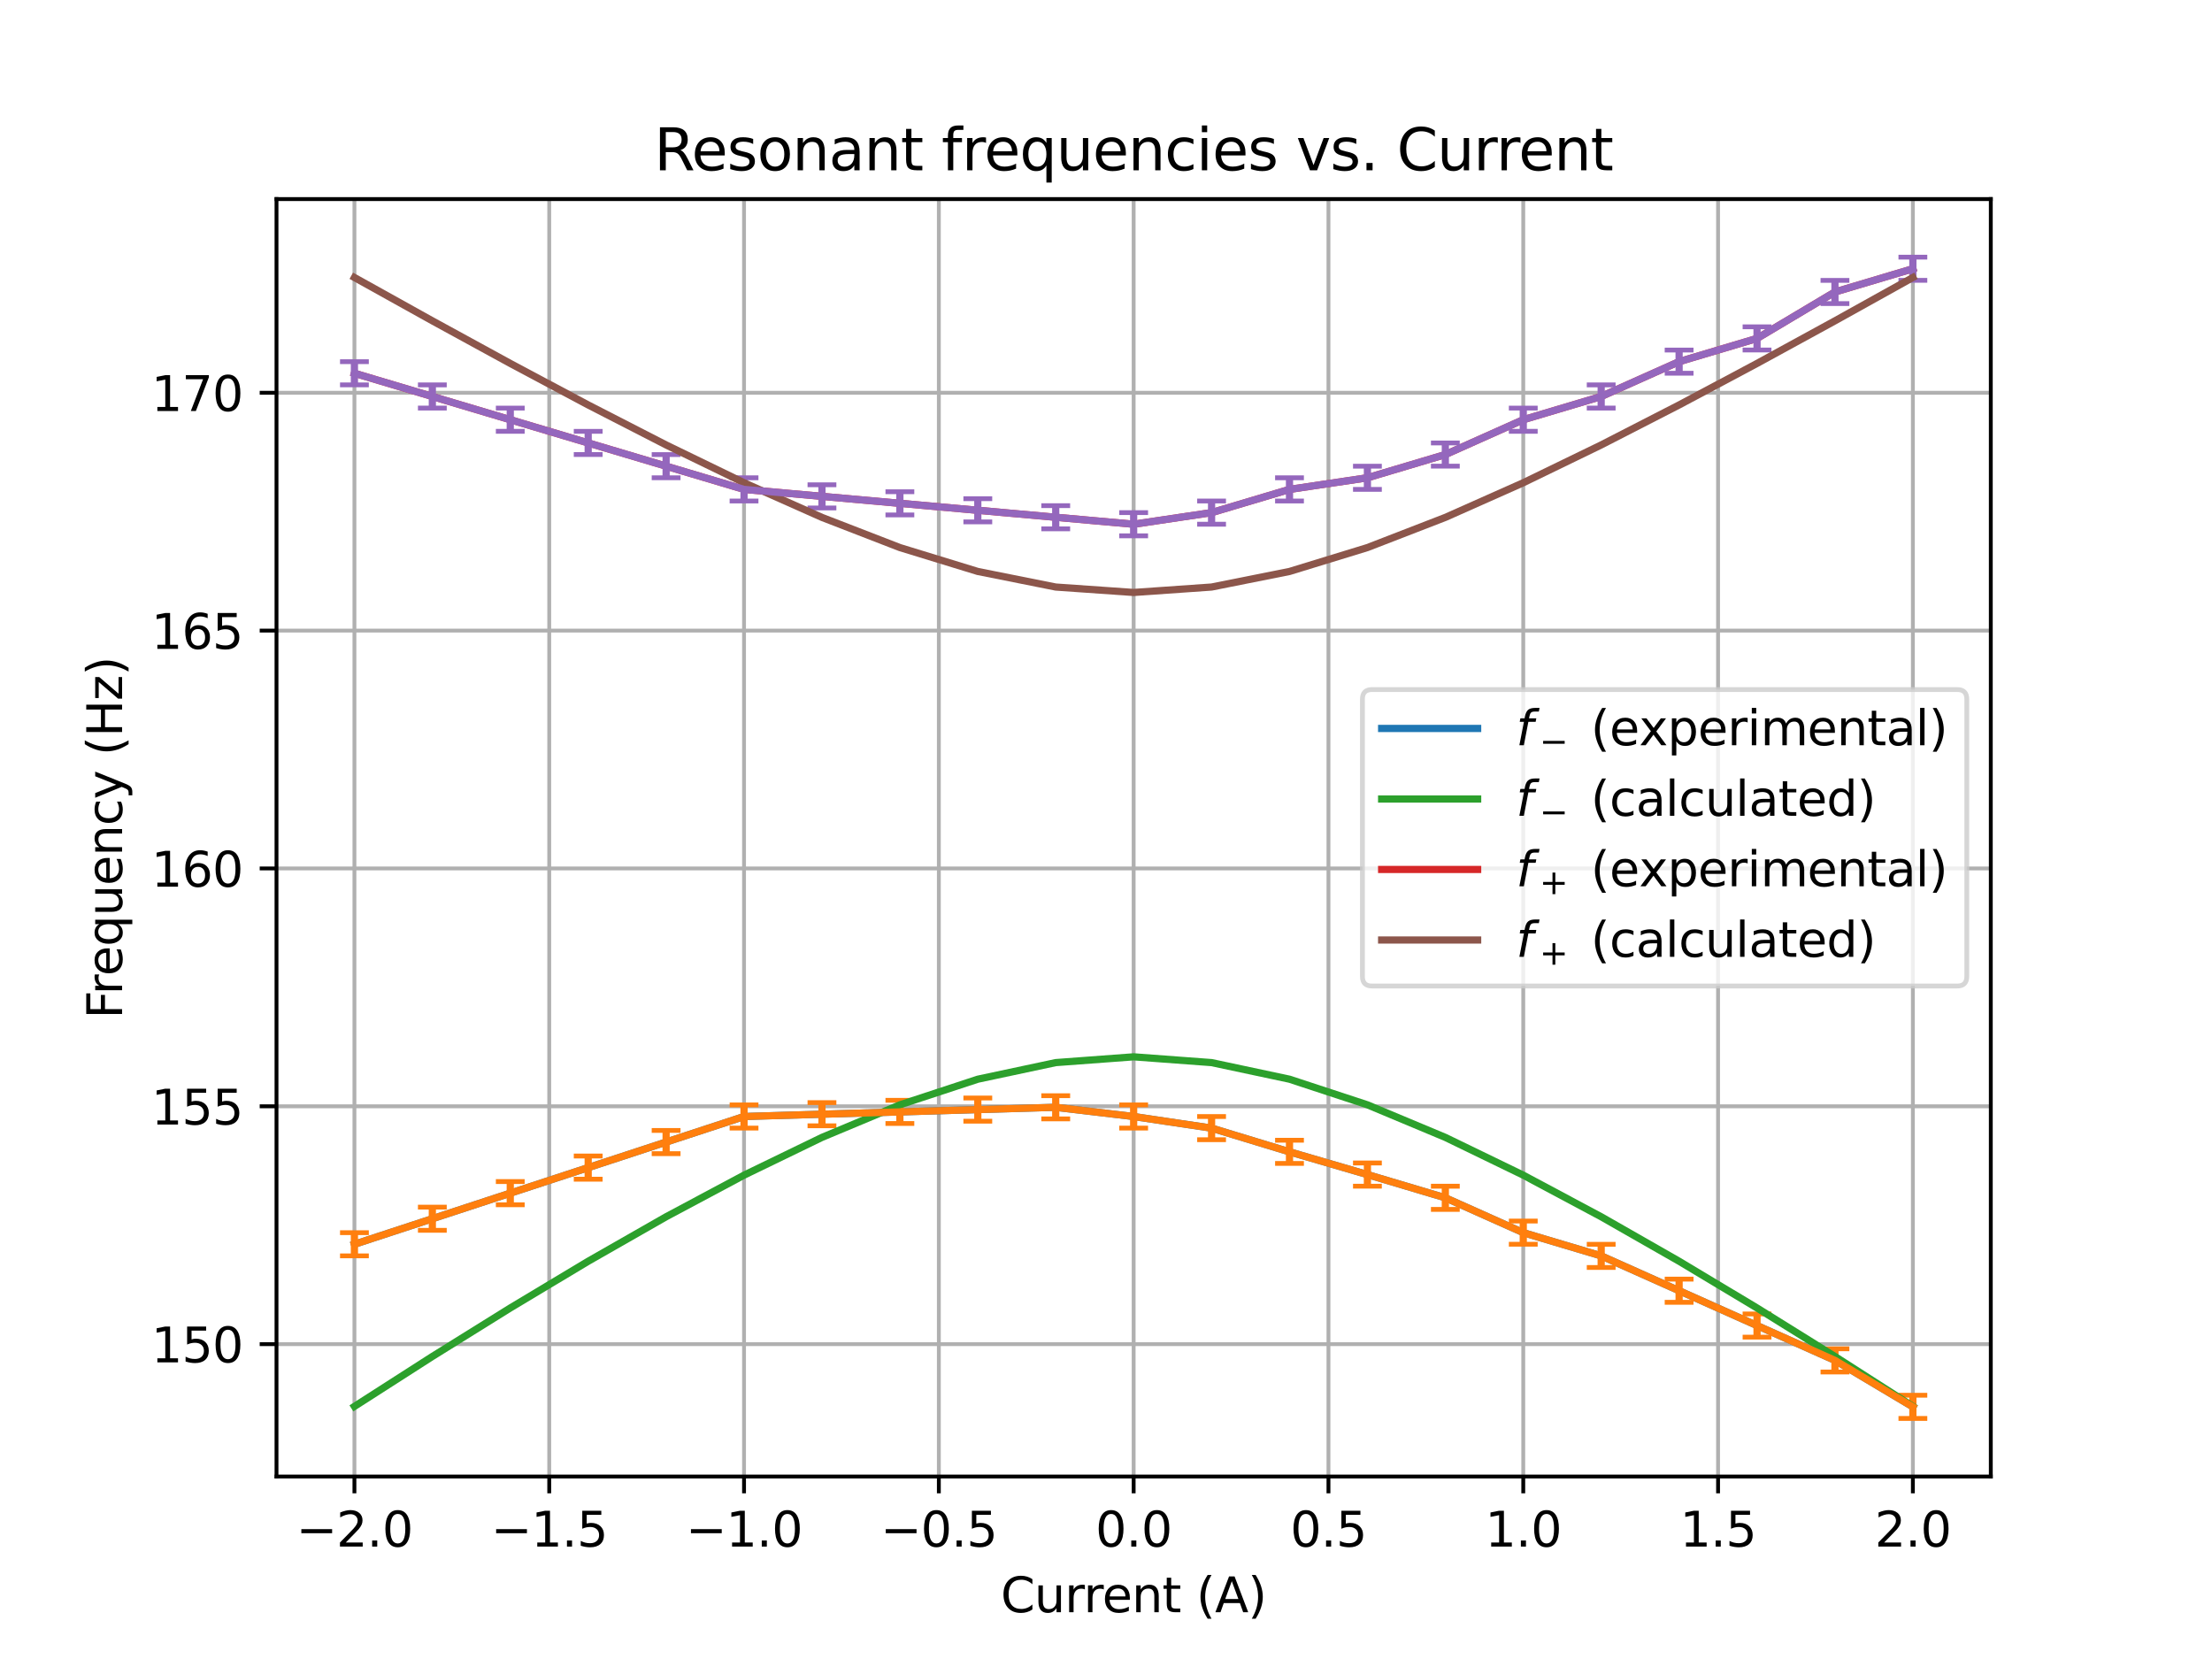 <?xml version="1.0" encoding="utf-8" standalone="no"?>
<!DOCTYPE svg PUBLIC "-//W3C//DTD SVG 1.1//EN"
  "http://www.w3.org/Graphics/SVG/1.1/DTD/svg11.dtd">
<svg xmlns:xlink="http://www.w3.org/1999/xlink" width="460.8pt" height="345.6pt" viewBox="0 0 460.8 345.6" xmlns="http://www.w3.org/2000/svg" version="1.1">
 <defs>
  <style type="text/css">*{stroke-linejoin: round; stroke-linecap: butt}</style>
 </defs>
 <g id="figure_1">
  <g id="patch_1">
   <path d="M 0 345.6 
L 460.8 345.6 
L 460.8 0 
L 0 0 
z
" style="fill: #ffffff"/>
  </g>
  <g id="axes_1">
   <g id="patch_2">
    <path d="M 57.6 307.584 
L 414.72 307.584 
L 414.72 41.472 
L 57.6 41.472 
z
" style="fill: #ffffff"/>
   </g>
   <g id="matplotlib.axis_1">
    <g id="xtick_1">
     <g id="line2d_1">
      <path d="M 73.833 307.584 
L 73.833 41.472 
" clip-path="url(#p9707a1bfc1)" style="fill: none; stroke: #b0b0b0; stroke-width: 0.8; stroke-linecap: square"/>
     </g>
     <g id="line2d_2">
      <defs>
       <path id="m79d3805f60" d="M 0 0 
L 0 3.5 
" style="stroke: #000000; stroke-width: 0.8"/>
      </defs>
      <g>
       <use xlink:href="#m79d3805f60" x="73.833" y="307.584" style="stroke: #000000; stroke-width: 0.8"/>
      </g>
     </g>
     <g id="text_1">
      <!-- −2.0 -->
      <g transform="translate(61.691 322.182) scale(0.1 -0.1)">
       <defs>
        <path id="DejaVuSans-2212" d="M 678 2272 
L 4684 2272 
L 4684 1741 
L 678 1741 
L 678 2272 
z
" transform="scale(0.016)"/>
        <path id="DejaVuSans-32" d="M 1228 531 
L 3431 531 
L 3431 0 
L 469 0 
L 469 531 
Q 828 903 1448 1529 
Q 2069 2156 2228 2338 
Q 2531 2678 2651 2914 
Q 2772 3150 2772 3378 
Q 2772 3750 2511 3984 
Q 2250 4219 1831 4219 
Q 1534 4219 1204 4116 
Q 875 4013 500 3803 
L 500 4441 
Q 881 4594 1212 4672 
Q 1544 4750 1819 4750 
Q 2544 4750 2975 4387 
Q 3406 4025 3406 3419 
Q 3406 3131 3298 2873 
Q 3191 2616 2906 2266 
Q 2828 2175 2409 1742 
Q 1991 1309 1228 531 
z
" transform="scale(0.016)"/>
        <path id="DejaVuSans-2e" d="M 684 794 
L 1344 794 
L 1344 0 
L 684 0 
L 684 794 
z
" transform="scale(0.016)"/>
        <path id="DejaVuSans-30" d="M 2034 4250 
Q 1547 4250 1301 3770 
Q 1056 3291 1056 2328 
Q 1056 1369 1301 889 
Q 1547 409 2034 409 
Q 2525 409 2770 889 
Q 3016 1369 3016 2328 
Q 3016 3291 2770 3770 
Q 2525 4250 2034 4250 
z
M 2034 4750 
Q 2819 4750 3233 4129 
Q 3647 3509 3647 2328 
Q 3647 1150 3233 529 
Q 2819 -91 2034 -91 
Q 1250 -91 836 529 
Q 422 1150 422 2328 
Q 422 3509 836 4129 
Q 1250 4750 2034 4750 
z
" transform="scale(0.016)"/>
       </defs>
       <use xlink:href="#DejaVuSans-2212"/>
       <use xlink:href="#DejaVuSans-32" transform="translate(83.789 0)"/>
       <use xlink:href="#DejaVuSans-2e" transform="translate(147.412 0)"/>
       <use xlink:href="#DejaVuSans-30" transform="translate(179.199 0)"/>
      </g>
     </g>
    </g>
    <g id="xtick_2">
     <g id="line2d_3">
      <path d="M 114.415 307.584 
L 114.415 41.472 
" clip-path="url(#p9707a1bfc1)" style="fill: none; stroke: #b0b0b0; stroke-width: 0.8; stroke-linecap: square"/>
     </g>
     <g id="line2d_4">
      <g>
       <use xlink:href="#m79d3805f60" x="114.415" y="307.584" style="stroke: #000000; stroke-width: 0.8"/>
      </g>
     </g>
     <g id="text_2">
      <!-- −1.5 -->
      <g transform="translate(102.273 322.182) scale(0.1 -0.1)">
       <defs>
        <path id="DejaVuSans-31" d="M 794 531 
L 1825 531 
L 1825 4091 
L 703 3866 
L 703 4441 
L 1819 4666 
L 2450 4666 
L 2450 531 
L 3481 531 
L 3481 0 
L 794 0 
L 794 531 
z
" transform="scale(0.016)"/>
        <path id="DejaVuSans-35" d="M 691 4666 
L 3169 4666 
L 3169 4134 
L 1269 4134 
L 1269 2991 
Q 1406 3038 1543 3061 
Q 1681 3084 1819 3084 
Q 2600 3084 3056 2656 
Q 3513 2228 3513 1497 
Q 3513 744 3044 326 
Q 2575 -91 1722 -91 
Q 1428 -91 1123 -41 
Q 819 9 494 109 
L 494 744 
Q 775 591 1075 516 
Q 1375 441 1709 441 
Q 2250 441 2565 725 
Q 2881 1009 2881 1497 
Q 2881 1984 2565 2268 
Q 2250 2553 1709 2553 
Q 1456 2553 1204 2497 
Q 953 2441 691 2322 
L 691 4666 
z
" transform="scale(0.016)"/>
       </defs>
       <use xlink:href="#DejaVuSans-2212"/>
       <use xlink:href="#DejaVuSans-31" transform="translate(83.789 0)"/>
       <use xlink:href="#DejaVuSans-2e" transform="translate(147.412 0)"/>
       <use xlink:href="#DejaVuSans-35" transform="translate(179.199 0)"/>
      </g>
     </g>
    </g>
    <g id="xtick_3">
     <g id="line2d_5">
      <path d="M 154.996 307.584 
L 154.996 41.472 
" clip-path="url(#p9707a1bfc1)" style="fill: none; stroke: #b0b0b0; stroke-width: 0.8; stroke-linecap: square"/>
     </g>
     <g id="line2d_6">
      <g>
       <use xlink:href="#m79d3805f60" x="154.996" y="307.584" style="stroke: #000000; stroke-width: 0.8"/>
      </g>
     </g>
     <g id="text_3">
      <!-- −1.0 -->
      <g transform="translate(142.855 322.182) scale(0.1 -0.1)">
       <use xlink:href="#DejaVuSans-2212"/>
       <use xlink:href="#DejaVuSans-31" transform="translate(83.789 0)"/>
       <use xlink:href="#DejaVuSans-2e" transform="translate(147.412 0)"/>
       <use xlink:href="#DejaVuSans-30" transform="translate(179.199 0)"/>
      </g>
     </g>
    </g>
    <g id="xtick_4">
     <g id="line2d_7">
      <path d="M 195.578 307.584 
L 195.578 41.472 
" clip-path="url(#p9707a1bfc1)" style="fill: none; stroke: #b0b0b0; stroke-width: 0.8; stroke-linecap: square"/>
     </g>
     <g id="line2d_8">
      <g>
       <use xlink:href="#m79d3805f60" x="195.578" y="307.584" style="stroke: #000000; stroke-width: 0.8"/>
      </g>
     </g>
     <g id="text_4">
      <!-- −0.5 -->
      <g transform="translate(183.437 322.182) scale(0.1 -0.1)">
       <use xlink:href="#DejaVuSans-2212"/>
       <use xlink:href="#DejaVuSans-30" transform="translate(83.789 0)"/>
       <use xlink:href="#DejaVuSans-2e" transform="translate(147.412 0)"/>
       <use xlink:href="#DejaVuSans-35" transform="translate(179.199 0)"/>
      </g>
     </g>
    </g>
    <g id="xtick_5">
     <g id="line2d_9">
      <path d="M 236.16 307.584 
L 236.16 41.472 
" clip-path="url(#p9707a1bfc1)" style="fill: none; stroke: #b0b0b0; stroke-width: 0.8; stroke-linecap: square"/>
     </g>
     <g id="line2d_10">
      <g>
       <use xlink:href="#m79d3805f60" x="236.16" y="307.584" style="stroke: #000000; stroke-width: 0.8"/>
      </g>
     </g>
     <g id="text_5">
      <!-- 0.0 -->
      <g transform="translate(228.208 322.182) scale(0.1 -0.1)">
       <use xlink:href="#DejaVuSans-30"/>
       <use xlink:href="#DejaVuSans-2e" transform="translate(63.623 0)"/>
       <use xlink:href="#DejaVuSans-30" transform="translate(95.41 0)"/>
      </g>
     </g>
    </g>
    <g id="xtick_6">
     <g id="line2d_11">
      <path d="M 276.742 307.584 
L 276.742 41.472 
" clip-path="url(#p9707a1bfc1)" style="fill: none; stroke: #b0b0b0; stroke-width: 0.8; stroke-linecap: square"/>
     </g>
     <g id="line2d_12">
      <g>
       <use xlink:href="#m79d3805f60" x="276.742" y="307.584" style="stroke: #000000; stroke-width: 0.8"/>
      </g>
     </g>
     <g id="text_6">
      <!-- 0.5 -->
      <g transform="translate(268.79 322.182) scale(0.1 -0.1)">
       <use xlink:href="#DejaVuSans-30"/>
       <use xlink:href="#DejaVuSans-2e" transform="translate(63.623 0)"/>
       <use xlink:href="#DejaVuSans-35" transform="translate(95.41 0)"/>
      </g>
     </g>
    </g>
    <g id="xtick_7">
     <g id="line2d_13">
      <path d="M 317.324 307.584 
L 317.324 41.472 
" clip-path="url(#p9707a1bfc1)" style="fill: none; stroke: #b0b0b0; stroke-width: 0.8; stroke-linecap: square"/>
     </g>
     <g id="line2d_14">
      <g>
       <use xlink:href="#m79d3805f60" x="317.324" y="307.584" style="stroke: #000000; stroke-width: 0.8"/>
      </g>
     </g>
     <g id="text_7">
      <!-- 1.0 -->
      <g transform="translate(309.372 322.182) scale(0.1 -0.1)">
       <use xlink:href="#DejaVuSans-31"/>
       <use xlink:href="#DejaVuSans-2e" transform="translate(63.623 0)"/>
       <use xlink:href="#DejaVuSans-30" transform="translate(95.41 0)"/>
      </g>
     </g>
    </g>
    <g id="xtick_8">
     <g id="line2d_15">
      <path d="M 357.905 307.584 
L 357.905 41.472 
" clip-path="url(#p9707a1bfc1)" style="fill: none; stroke: #b0b0b0; stroke-width: 0.8; stroke-linecap: square"/>
     </g>
     <g id="line2d_16">
      <g>
       <use xlink:href="#m79d3805f60" x="357.905" y="307.584" style="stroke: #000000; stroke-width: 0.8"/>
      </g>
     </g>
     <g id="text_8">
      <!-- 1.5 -->
      <g transform="translate(349.954 322.182) scale(0.1 -0.1)">
       <use xlink:href="#DejaVuSans-31"/>
       <use xlink:href="#DejaVuSans-2e" transform="translate(63.623 0)"/>
       <use xlink:href="#DejaVuSans-35" transform="translate(95.41 0)"/>
      </g>
     </g>
    </g>
    <g id="xtick_9">
     <g id="line2d_17">
      <path d="M 398.487 307.584 
L 398.487 41.472 
" clip-path="url(#p9707a1bfc1)" style="fill: none; stroke: #b0b0b0; stroke-width: 0.8; stroke-linecap: square"/>
     </g>
     <g id="line2d_18">
      <g>
       <use xlink:href="#m79d3805f60" x="398.487" y="307.584" style="stroke: #000000; stroke-width: 0.8"/>
      </g>
     </g>
     <g id="text_9">
      <!-- 2.0 -->
      <g transform="translate(390.536 322.182) scale(0.1 -0.1)">
       <use xlink:href="#DejaVuSans-32"/>
       <use xlink:href="#DejaVuSans-2e" transform="translate(63.623 0)"/>
       <use xlink:href="#DejaVuSans-30" transform="translate(95.41 0)"/>
      </g>
     </g>
    </g>
    <g id="text_10">
     <!-- Current (A) -->
     <g transform="translate(208.472 335.861) scale(0.1 -0.1)">
      <defs>
       <path id="DejaVuSans-43" d="M 4122 4306 
L 4122 3641 
Q 3803 3938 3442 4084 
Q 3081 4231 2675 4231 
Q 1875 4231 1450 3742 
Q 1025 3253 1025 2328 
Q 1025 1406 1450 917 
Q 1875 428 2675 428 
Q 3081 428 3442 575 
Q 3803 722 4122 1019 
L 4122 359 
Q 3791 134 3420 21 
Q 3050 -91 2638 -91 
Q 1578 -91 968 557 
Q 359 1206 359 2328 
Q 359 3453 968 4101 
Q 1578 4750 2638 4750 
Q 3056 4750 3426 4639 
Q 3797 4528 4122 4306 
z
" transform="scale(0.016)"/>
       <path id="DejaVuSans-75" d="M 544 1381 
L 544 3500 
L 1119 3500 
L 1119 1403 
Q 1119 906 1312 657 
Q 1506 409 1894 409 
Q 2359 409 2629 706 
Q 2900 1003 2900 1516 
L 2900 3500 
L 3475 3500 
L 3475 0 
L 2900 0 
L 2900 538 
Q 2691 219 2414 64 
Q 2138 -91 1772 -91 
Q 1169 -91 856 284 
Q 544 659 544 1381 
z
M 1991 3584 
L 1991 3584 
z
" transform="scale(0.016)"/>
       <path id="DejaVuSans-72" d="M 2631 2963 
Q 2534 3019 2420 3045 
Q 2306 3072 2169 3072 
Q 1681 3072 1420 2755 
Q 1159 2438 1159 1844 
L 1159 0 
L 581 0 
L 581 3500 
L 1159 3500 
L 1159 2956 
Q 1341 3275 1631 3429 
Q 1922 3584 2338 3584 
Q 2397 3584 2469 3576 
Q 2541 3569 2628 3553 
L 2631 2963 
z
" transform="scale(0.016)"/>
       <path id="DejaVuSans-65" d="M 3597 1894 
L 3597 1613 
L 953 1613 
Q 991 1019 1311 708 
Q 1631 397 2203 397 
Q 2534 397 2845 478 
Q 3156 559 3463 722 
L 3463 178 
Q 3153 47 2828 -22 
Q 2503 -91 2169 -91 
Q 1331 -91 842 396 
Q 353 884 353 1716 
Q 353 2575 817 3079 
Q 1281 3584 2069 3584 
Q 2775 3584 3186 3129 
Q 3597 2675 3597 1894 
z
M 3022 2063 
Q 3016 2534 2758 2815 
Q 2500 3097 2075 3097 
Q 1594 3097 1305 2825 
Q 1016 2553 972 2059 
L 3022 2063 
z
" transform="scale(0.016)"/>
       <path id="DejaVuSans-6e" d="M 3513 2113 
L 3513 0 
L 2938 0 
L 2938 2094 
Q 2938 2591 2744 2837 
Q 2550 3084 2163 3084 
Q 1697 3084 1428 2787 
Q 1159 2491 1159 1978 
L 1159 0 
L 581 0 
L 581 3500 
L 1159 3500 
L 1159 2956 
Q 1366 3272 1645 3428 
Q 1925 3584 2291 3584 
Q 2894 3584 3203 3211 
Q 3513 2838 3513 2113 
z
" transform="scale(0.016)"/>
       <path id="DejaVuSans-74" d="M 1172 4494 
L 1172 3500 
L 2356 3500 
L 2356 3053 
L 1172 3053 
L 1172 1153 
Q 1172 725 1289 603 
Q 1406 481 1766 481 
L 2356 481 
L 2356 0 
L 1766 0 
Q 1100 0 847 248 
Q 594 497 594 1153 
L 594 3053 
L 172 3053 
L 172 3500 
L 594 3500 
L 594 4494 
L 1172 4494 
z
" transform="scale(0.016)"/>
       <path id="DejaVuSans-20" transform="scale(0.016)"/>
       <path id="DejaVuSans-28" d="M 1984 4856 
Q 1566 4138 1362 3434 
Q 1159 2731 1159 2009 
Q 1159 1288 1364 580 
Q 1569 -128 1984 -844 
L 1484 -844 
Q 1016 -109 783 600 
Q 550 1309 550 2009 
Q 550 2706 781 3412 
Q 1013 4119 1484 4856 
L 1984 4856 
z
" transform="scale(0.016)"/>
       <path id="DejaVuSans-41" d="M 2188 4044 
L 1331 1722 
L 3047 1722 
L 2188 4044 
z
M 1831 4666 
L 2547 4666 
L 4325 0 
L 3669 0 
L 3244 1197 
L 1141 1197 
L 716 0 
L 50 0 
L 1831 4666 
z
" transform="scale(0.016)"/>
       <path id="DejaVuSans-29" d="M 513 4856 
L 1013 4856 
Q 1481 4119 1714 3412 
Q 1947 2706 1947 2009 
Q 1947 1309 1714 600 
Q 1481 -109 1013 -844 
L 513 -844 
Q 928 -128 1133 580 
Q 1338 1288 1338 2009 
Q 1338 2731 1133 3434 
Q 928 4138 513 4856 
z
" transform="scale(0.016)"/>
      </defs>
      <use xlink:href="#DejaVuSans-43"/>
      <use xlink:href="#DejaVuSans-75" transform="translate(69.824 0)"/>
      <use xlink:href="#DejaVuSans-72" transform="translate(133.203 0)"/>
      <use xlink:href="#DejaVuSans-72" transform="translate(172.566 0)"/>
      <use xlink:href="#DejaVuSans-65" transform="translate(211.43 0)"/>
      <use xlink:href="#DejaVuSans-6e" transform="translate(272.953 0)"/>
      <use xlink:href="#DejaVuSans-74" transform="translate(336.332 0)"/>
      <use xlink:href="#DejaVuSans-20" transform="translate(375.541 0)"/>
      <use xlink:href="#DejaVuSans-28" transform="translate(407.328 0)"/>
      <use xlink:href="#DejaVuSans-41" transform="translate(446.342 0)"/>
      <use xlink:href="#DejaVuSans-29" transform="translate(514.75 0)"/>
     </g>
    </g>
   </g>
   <g id="matplotlib.axis_2">
    <g id="ytick_1">
     <g id="line2d_19">
      <path d="M 57.6 280.008 
L 414.72 280.008 
" clip-path="url(#p9707a1bfc1)" style="fill: none; stroke: #b0b0b0; stroke-width: 0.8; stroke-linecap: square"/>
     </g>
     <g id="line2d_20">
      <defs>
       <path id="me1dbd8a762" d="M 0 0 
L -3.5 0 
" style="stroke: #000000; stroke-width: 0.8"/>
      </defs>
      <g>
       <use xlink:href="#me1dbd8a762" x="57.6" y="280.008" style="stroke: #000000; stroke-width: 0.8"/>
      </g>
     </g>
     <g id="text_11">
      <!-- 150 -->
      <g transform="translate(31.512 283.807) scale(0.1 -0.1)">
       <use xlink:href="#DejaVuSans-31"/>
       <use xlink:href="#DejaVuSans-35" transform="translate(63.623 0)"/>
       <use xlink:href="#DejaVuSans-30" transform="translate(127.246 0)"/>
      </g>
     </g>
    </g>
    <g id="ytick_2">
     <g id="line2d_21">
      <path d="M 57.6 230.461 
L 414.72 230.461 
" clip-path="url(#p9707a1bfc1)" style="fill: none; stroke: #b0b0b0; stroke-width: 0.8; stroke-linecap: square"/>
     </g>
     <g id="line2d_22">
      <g>
       <use xlink:href="#me1dbd8a762" x="57.6" y="230.461" style="stroke: #000000; stroke-width: 0.8"/>
      </g>
     </g>
     <g id="text_12">
      <!-- 155 -->
      <g transform="translate(31.512 234.261) scale(0.1 -0.1)">
       <use xlink:href="#DejaVuSans-31"/>
       <use xlink:href="#DejaVuSans-35" transform="translate(63.623 0)"/>
       <use xlink:href="#DejaVuSans-35" transform="translate(127.246 0)"/>
      </g>
     </g>
    </g>
    <g id="ytick_3">
     <g id="line2d_23">
      <path d="M 57.6 180.915 
L 414.72 180.915 
" clip-path="url(#p9707a1bfc1)" style="fill: none; stroke: #b0b0b0; stroke-width: 0.8; stroke-linecap: square"/>
     </g>
     <g id="line2d_24">
      <g>
       <use xlink:href="#me1dbd8a762" x="57.6" y="180.915" style="stroke: #000000; stroke-width: 0.8"/>
      </g>
     </g>
     <g id="text_13">
      <!-- 160 -->
      <g transform="translate(31.512 184.714) scale(0.1 -0.1)">
       <defs>
        <path id="DejaVuSans-36" d="M 2113 2584 
Q 1688 2584 1439 2293 
Q 1191 2003 1191 1497 
Q 1191 994 1439 701 
Q 1688 409 2113 409 
Q 2538 409 2786 701 
Q 3034 994 3034 1497 
Q 3034 2003 2786 2293 
Q 2538 2584 2113 2584 
z
M 3366 4563 
L 3366 3988 
Q 3128 4100 2886 4159 
Q 2644 4219 2406 4219 
Q 1781 4219 1451 3797 
Q 1122 3375 1075 2522 
Q 1259 2794 1537 2939 
Q 1816 3084 2150 3084 
Q 2853 3084 3261 2657 
Q 3669 2231 3669 1497 
Q 3669 778 3244 343 
Q 2819 -91 2113 -91 
Q 1303 -91 875 529 
Q 447 1150 447 2328 
Q 447 3434 972 4092 
Q 1497 4750 2381 4750 
Q 2619 4750 2861 4703 
Q 3103 4656 3366 4563 
z
" transform="scale(0.016)"/>
       </defs>
       <use xlink:href="#DejaVuSans-31"/>
       <use xlink:href="#DejaVuSans-36" transform="translate(63.623 0)"/>
       <use xlink:href="#DejaVuSans-30" transform="translate(127.246 0)"/>
      </g>
     </g>
    </g>
    <g id="ytick_4">
     <g id="line2d_25">
      <path d="M 57.6 131.368 
L 414.72 131.368 
" clip-path="url(#p9707a1bfc1)" style="fill: none; stroke: #b0b0b0; stroke-width: 0.8; stroke-linecap: square"/>
     </g>
     <g id="line2d_26">
      <g>
       <use xlink:href="#me1dbd8a762" x="57.6" y="131.368" style="stroke: #000000; stroke-width: 0.8"/>
      </g>
     </g>
     <g id="text_14">
      <!-- 165 -->
      <g transform="translate(31.512 135.167) scale(0.1 -0.1)">
       <use xlink:href="#DejaVuSans-31"/>
       <use xlink:href="#DejaVuSans-36" transform="translate(63.623 0)"/>
       <use xlink:href="#DejaVuSans-35" transform="translate(127.246 0)"/>
      </g>
     </g>
    </g>
    <g id="ytick_5">
     <g id="line2d_27">
      <path d="M 57.6 81.821 
L 414.72 81.821 
" clip-path="url(#p9707a1bfc1)" style="fill: none; stroke: #b0b0b0; stroke-width: 0.8; stroke-linecap: square"/>
     </g>
     <g id="line2d_28">
      <g>
       <use xlink:href="#me1dbd8a762" x="57.6" y="81.821" style="stroke: #000000; stroke-width: 0.8"/>
      </g>
     </g>
     <g id="text_15">
      <!-- 170 -->
      <g transform="translate(31.512 85.62) scale(0.1 -0.1)">
       <defs>
        <path id="DejaVuSans-37" d="M 525 4666 
L 3525 4666 
L 3525 4397 
L 1831 0 
L 1172 0 
L 2766 4134 
L 525 4134 
L 525 4666 
z
" transform="scale(0.016)"/>
       </defs>
       <use xlink:href="#DejaVuSans-31"/>
       <use xlink:href="#DejaVuSans-37" transform="translate(63.623 0)"/>
       <use xlink:href="#DejaVuSans-30" transform="translate(127.246 0)"/>
      </g>
     </g>
    </g>
    <g id="text_16">
     <!-- Frequency (Hz) -->
     <g transform="translate(25.433 212.233) rotate(-90) scale(0.1 -0.1)">
      <defs>
       <path id="DejaVuSans-46" d="M 628 4666 
L 3309 4666 
L 3309 4134 
L 1259 4134 
L 1259 2759 
L 3109 2759 
L 3109 2228 
L 1259 2228 
L 1259 0 
L 628 0 
L 628 4666 
z
" transform="scale(0.016)"/>
       <path id="DejaVuSans-71" d="M 947 1747 
Q 947 1113 1208 752 
Q 1469 391 1925 391 
Q 2381 391 2643 752 
Q 2906 1113 2906 1747 
Q 2906 2381 2643 2742 
Q 2381 3103 1925 3103 
Q 1469 3103 1208 2742 
Q 947 2381 947 1747 
z
M 2906 525 
Q 2725 213 2448 61 
Q 2172 -91 1784 -91 
Q 1150 -91 751 415 
Q 353 922 353 1747 
Q 353 2572 751 3078 
Q 1150 3584 1784 3584 
Q 2172 3584 2448 3432 
Q 2725 3281 2906 2969 
L 2906 3500 
L 3481 3500 
L 3481 -1331 
L 2906 -1331 
L 2906 525 
z
" transform="scale(0.016)"/>
       <path id="DejaVuSans-63" d="M 3122 3366 
L 3122 2828 
Q 2878 2963 2633 3030 
Q 2388 3097 2138 3097 
Q 1578 3097 1268 2742 
Q 959 2388 959 1747 
Q 959 1106 1268 751 
Q 1578 397 2138 397 
Q 2388 397 2633 464 
Q 2878 531 3122 666 
L 3122 134 
Q 2881 22 2623 -34 
Q 2366 -91 2075 -91 
Q 1284 -91 818 406 
Q 353 903 353 1747 
Q 353 2603 823 3093 
Q 1294 3584 2113 3584 
Q 2378 3584 2631 3529 
Q 2884 3475 3122 3366 
z
" transform="scale(0.016)"/>
       <path id="DejaVuSans-79" d="M 2059 -325 
Q 1816 -950 1584 -1140 
Q 1353 -1331 966 -1331 
L 506 -1331 
L 506 -850 
L 844 -850 
Q 1081 -850 1212 -737 
Q 1344 -625 1503 -206 
L 1606 56 
L 191 3500 
L 800 3500 
L 1894 763 
L 2988 3500 
L 3597 3500 
L 2059 -325 
z
" transform="scale(0.016)"/>
       <path id="DejaVuSans-48" d="M 628 4666 
L 1259 4666 
L 1259 2753 
L 3553 2753 
L 3553 4666 
L 4184 4666 
L 4184 0 
L 3553 0 
L 3553 2222 
L 1259 2222 
L 1259 0 
L 628 0 
L 628 4666 
z
" transform="scale(0.016)"/>
       <path id="DejaVuSans-7a" d="M 353 3500 
L 3084 3500 
L 3084 2975 
L 922 459 
L 3084 459 
L 3084 0 
L 275 0 
L 275 525 
L 2438 3041 
L 353 3041 
L 353 3500 
z
" transform="scale(0.016)"/>
      </defs>
      <use xlink:href="#DejaVuSans-46"/>
      <use xlink:href="#DejaVuSans-72" transform="translate(50.27 0)"/>
      <use xlink:href="#DejaVuSans-65" transform="translate(89.133 0)"/>
      <use xlink:href="#DejaVuSans-71" transform="translate(150.656 0)"/>
      <use xlink:href="#DejaVuSans-75" transform="translate(214.133 0)"/>
      <use xlink:href="#DejaVuSans-65" transform="translate(277.512 0)"/>
      <use xlink:href="#DejaVuSans-6e" transform="translate(339.035 0)"/>
      <use xlink:href="#DejaVuSans-63" transform="translate(402.414 0)"/>
      <use xlink:href="#DejaVuSans-79" transform="translate(457.395 0)"/>
      <use xlink:href="#DejaVuSans-20" transform="translate(516.574 0)"/>
      <use xlink:href="#DejaVuSans-28" transform="translate(548.361 0)"/>
      <use xlink:href="#DejaVuSans-48" transform="translate(587.375 0)"/>
      <use xlink:href="#DejaVuSans-7a" transform="translate(662.57 0)"/>
      <use xlink:href="#DejaVuSans-29" transform="translate(715.061 0)"/>
     </g>
    </g>
   </g>
   <g id="line2d_29">
    <path d="M 73.833 259.202 
L 90.065 253.88 
L 106.298 248.558 
L 122.531 243.234 
L 138.764 237.912 
L 154.996 232.59 
L 171.229 232.11 
L 187.462 231.631 
L 203.695 231.15 
L 219.927 230.67 
L 236.16 232.59 
L 252.393 235.01 
L 268.625 239.948 
L 284.858 244.686 
L 301.091 249.525 
L 317.324 256.783 
L 333.556 261.621 
L 349.789 268.88 
L 366.022 276.138 
L 382.255 283.395 
L 398.487 293.073 
" clip-path="url(#p9707a1bfc1)" style="fill: none; stroke: #1f77b4; stroke-width: 1.5; stroke-linecap: square"/>
   </g>
   <g id="LineCollection_1">
    <path d="M 73.833 261.618 
L 73.833 256.787 
" clip-path="url(#p9707a1bfc1)" style="fill: none; stroke: #ff7f0e; stroke-width: 1.5"/>
    <path d="M 90.065 256.296 
L 90.065 251.465 
" clip-path="url(#p9707a1bfc1)" style="fill: none; stroke: #ff7f0e; stroke-width: 1.5"/>
    <path d="M 106.298 250.973 
L 106.298 246.142 
" clip-path="url(#p9707a1bfc1)" style="fill: none; stroke: #ff7f0e; stroke-width: 1.5"/>
    <path d="M 122.531 245.65 
L 122.531 240.819 
" clip-path="url(#p9707a1bfc1)" style="fill: none; stroke: #ff7f0e; stroke-width: 1.5"/>
    <path d="M 138.764 240.328 
L 138.764 235.497 
" clip-path="url(#p9707a1bfc1)" style="fill: none; stroke: #ff7f0e; stroke-width: 1.5"/>
    <path d="M 154.996 235.005 
L 154.996 230.174 
" clip-path="url(#p9707a1bfc1)" style="fill: none; stroke: #ff7f0e; stroke-width: 1.5"/>
    <path d="M 171.229 234.526 
L 171.229 229.695 
" clip-path="url(#p9707a1bfc1)" style="fill: none; stroke: #ff7f0e; stroke-width: 1.5"/>
    <path d="M 187.462 234.046 
L 187.462 229.215 
" clip-path="url(#p9707a1bfc1)" style="fill: none; stroke: #ff7f0e; stroke-width: 1.5"/>
    <path d="M 203.695 233.565 
L 203.695 228.735 
" clip-path="url(#p9707a1bfc1)" style="fill: none; stroke: #ff7f0e; stroke-width: 1.5"/>
    <path d="M 219.927 233.086 
L 219.927 228.255 
" clip-path="url(#p9707a1bfc1)" style="fill: none; stroke: #ff7f0e; stroke-width: 1.5"/>
    <path d="M 236.16 235.005 
L 236.16 230.174 
" clip-path="url(#p9707a1bfc1)" style="fill: none; stroke: #ff7f0e; stroke-width: 1.5"/>
    <path d="M 252.393 237.425 
L 252.393 232.594 
" clip-path="url(#p9707a1bfc1)" style="fill: none; stroke: #ff7f0e; stroke-width: 1.5"/>
    <path d="M 268.625 242.363 
L 268.625 237.532 
" clip-path="url(#p9707a1bfc1)" style="fill: none; stroke: #ff7f0e; stroke-width: 1.5"/>
    <path d="M 284.858 247.102 
L 284.858 242.271 
" clip-path="url(#p9707a1bfc1)" style="fill: none; stroke: #ff7f0e; stroke-width: 1.5"/>
    <path d="M 301.091 251.94 
L 301.091 247.11 
" clip-path="url(#p9707a1bfc1)" style="fill: none; stroke: #ff7f0e; stroke-width: 1.5"/>
    <path d="M 317.324 259.198 
L 317.324 254.367 
" clip-path="url(#p9707a1bfc1)" style="fill: none; stroke: #ff7f0e; stroke-width: 1.5"/>
    <path d="M 333.556 264.037 
L 333.556 259.206 
" clip-path="url(#p9707a1bfc1)" style="fill: none; stroke: #ff7f0e; stroke-width: 1.5"/>
    <path d="M 349.789 271.295 
L 349.789 266.464 
" clip-path="url(#p9707a1bfc1)" style="fill: none; stroke: #ff7f0e; stroke-width: 1.5"/>
    <path d="M 366.022 278.553 
L 366.022 273.722 
" clip-path="url(#p9707a1bfc1)" style="fill: none; stroke: #ff7f0e; stroke-width: 1.5"/>
    <path d="M 382.255 285.811 
L 382.255 280.98 
" clip-path="url(#p9707a1bfc1)" style="fill: none; stroke: #ff7f0e; stroke-width: 1.5"/>
    <path d="M 398.487 295.488 
L 398.487 290.657 
" clip-path="url(#p9707a1bfc1)" style="fill: none; stroke: #ff7f0e; stroke-width: 1.5"/>
   </g>
   <g id="line2d_30">
    <defs>
     <path id="mfe78f0c7f2" d="M 3 0 
L -3 -0 
" style="stroke: #ff7f0e"/>
    </defs>
    <g clip-path="url(#p9707a1bfc1)">
     <use xlink:href="#mfe78f0c7f2" x="73.833" y="261.618" style="fill: #ff7f0e; stroke: #ff7f0e"/>
     <use xlink:href="#mfe78f0c7f2" x="90.065" y="256.296" style="fill: #ff7f0e; stroke: #ff7f0e"/>
     <use xlink:href="#mfe78f0c7f2" x="106.298" y="250.973" style="fill: #ff7f0e; stroke: #ff7f0e"/>
     <use xlink:href="#mfe78f0c7f2" x="122.531" y="245.65" style="fill: #ff7f0e; stroke: #ff7f0e"/>
     <use xlink:href="#mfe78f0c7f2" x="138.764" y="240.328" style="fill: #ff7f0e; stroke: #ff7f0e"/>
     <use xlink:href="#mfe78f0c7f2" x="154.996" y="235.005" style="fill: #ff7f0e; stroke: #ff7f0e"/>
     <use xlink:href="#mfe78f0c7f2" x="171.229" y="234.526" style="fill: #ff7f0e; stroke: #ff7f0e"/>
     <use xlink:href="#mfe78f0c7f2" x="187.462" y="234.046" style="fill: #ff7f0e; stroke: #ff7f0e"/>
     <use xlink:href="#mfe78f0c7f2" x="203.695" y="233.565" style="fill: #ff7f0e; stroke: #ff7f0e"/>
     <use xlink:href="#mfe78f0c7f2" x="219.927" y="233.086" style="fill: #ff7f0e; stroke: #ff7f0e"/>
     <use xlink:href="#mfe78f0c7f2" x="236.16" y="235.005" style="fill: #ff7f0e; stroke: #ff7f0e"/>
     <use xlink:href="#mfe78f0c7f2" x="252.393" y="237.425" style="fill: #ff7f0e; stroke: #ff7f0e"/>
     <use xlink:href="#mfe78f0c7f2" x="268.625" y="242.363" style="fill: #ff7f0e; stroke: #ff7f0e"/>
     <use xlink:href="#mfe78f0c7f2" x="284.858" y="247.102" style="fill: #ff7f0e; stroke: #ff7f0e"/>
     <use xlink:href="#mfe78f0c7f2" x="301.091" y="251.94" style="fill: #ff7f0e; stroke: #ff7f0e"/>
     <use xlink:href="#mfe78f0c7f2" x="317.324" y="259.198" style="fill: #ff7f0e; stroke: #ff7f0e"/>
     <use xlink:href="#mfe78f0c7f2" x="333.556" y="264.037" style="fill: #ff7f0e; stroke: #ff7f0e"/>
     <use xlink:href="#mfe78f0c7f2" x="349.789" y="271.295" style="fill: #ff7f0e; stroke: #ff7f0e"/>
     <use xlink:href="#mfe78f0c7f2" x="366.022" y="278.553" style="fill: #ff7f0e; stroke: #ff7f0e"/>
     <use xlink:href="#mfe78f0c7f2" x="382.255" y="285.811" style="fill: #ff7f0e; stroke: #ff7f0e"/>
     <use xlink:href="#mfe78f0c7f2" x="398.487" y="295.488" style="fill: #ff7f0e; stroke: #ff7f0e"/>
    </g>
   </g>
   <g id="line2d_31">
    <g clip-path="url(#p9707a1bfc1)">
     <use xlink:href="#mfe78f0c7f2" x="73.833" y="256.787" style="fill: #ff7f0e; stroke: #ff7f0e"/>
     <use xlink:href="#mfe78f0c7f2" x="90.065" y="251.465" style="fill: #ff7f0e; stroke: #ff7f0e"/>
     <use xlink:href="#mfe78f0c7f2" x="106.298" y="246.142" style="fill: #ff7f0e; stroke: #ff7f0e"/>
     <use xlink:href="#mfe78f0c7f2" x="122.531" y="240.819" style="fill: #ff7f0e; stroke: #ff7f0e"/>
     <use xlink:href="#mfe78f0c7f2" x="138.764" y="235.497" style="fill: #ff7f0e; stroke: #ff7f0e"/>
     <use xlink:href="#mfe78f0c7f2" x="154.996" y="230.174" style="fill: #ff7f0e; stroke: #ff7f0e"/>
     <use xlink:href="#mfe78f0c7f2" x="171.229" y="229.695" style="fill: #ff7f0e; stroke: #ff7f0e"/>
     <use xlink:href="#mfe78f0c7f2" x="187.462" y="229.215" style="fill: #ff7f0e; stroke: #ff7f0e"/>
     <use xlink:href="#mfe78f0c7f2" x="203.695" y="228.735" style="fill: #ff7f0e; stroke: #ff7f0e"/>
     <use xlink:href="#mfe78f0c7f2" x="219.927" y="228.255" style="fill: #ff7f0e; stroke: #ff7f0e"/>
     <use xlink:href="#mfe78f0c7f2" x="236.16" y="230.174" style="fill: #ff7f0e; stroke: #ff7f0e"/>
     <use xlink:href="#mfe78f0c7f2" x="252.393" y="232.594" style="fill: #ff7f0e; stroke: #ff7f0e"/>
     <use xlink:href="#mfe78f0c7f2" x="268.625" y="237.532" style="fill: #ff7f0e; stroke: #ff7f0e"/>
     <use xlink:href="#mfe78f0c7f2" x="284.858" y="242.271" style="fill: #ff7f0e; stroke: #ff7f0e"/>
     <use xlink:href="#mfe78f0c7f2" x="301.091" y="247.11" style="fill: #ff7f0e; stroke: #ff7f0e"/>
     <use xlink:href="#mfe78f0c7f2" x="317.324" y="254.367" style="fill: #ff7f0e; stroke: #ff7f0e"/>
     <use xlink:href="#mfe78f0c7f2" x="333.556" y="259.206" style="fill: #ff7f0e; stroke: #ff7f0e"/>
     <use xlink:href="#mfe78f0c7f2" x="349.789" y="266.464" style="fill: #ff7f0e; stroke: #ff7f0e"/>
     <use xlink:href="#mfe78f0c7f2" x="366.022" y="273.722" style="fill: #ff7f0e; stroke: #ff7f0e"/>
     <use xlink:href="#mfe78f0c7f2" x="382.255" y="280.98" style="fill: #ff7f0e; stroke: #ff7f0e"/>
     <use xlink:href="#mfe78f0c7f2" x="398.487" y="290.657" style="fill: #ff7f0e; stroke: #ff7f0e"/>
    </g>
   </g>
   <g id="line2d_32">
    <path d="M 73.833 292.984 
L 90.065 282.579 
L 106.298 272.476 
L 122.531 262.743 
L 138.764 253.474 
L 154.996 244.808 
L 171.229 236.941 
L 187.462 230.154 
L 203.695 224.817 
L 219.927 221.359 
L 236.16 220.155 
L 252.393 221.359 
L 268.625 224.817 
L 284.858 230.154 
L 301.091 236.941 
L 317.324 244.808 
L 333.556 253.474 
L 349.789 262.743 
L 366.022 272.476 
L 382.255 282.579 
L 398.487 292.984 
" clip-path="url(#p9707a1bfc1)" style="fill: none; stroke: #2ca02c; stroke-width: 1.5; stroke-linecap: square"/>
   </g>
   <g id="line2d_33">
    <path d="M 73.833 77.756 
L 90.065 82.595 
L 106.298 87.434 
L 122.531 92.271 
L 138.764 97.11 
L 154.996 101.949 
L 171.229 103.401 
L 187.462 104.852 
L 203.695 106.304 
L 219.927 107.756 
L 236.16 109.208 
L 252.393 106.788 
L 268.625 101.949 
L 284.858 99.53 
L 301.091 94.691 
L 317.324 87.434 
L 333.556 82.595 
L 349.789 75.337 
L 366.022 70.499 
L 382.255 60.822 
L 398.487 55.983 
" clip-path="url(#p9707a1bfc1)" style="fill: none; stroke: #d62728; stroke-width: 1.5; stroke-linecap: square"/>
   </g>
   <g id="LineCollection_2">
    <path d="M 73.833 80.172 
L 73.833 75.341 
" clip-path="url(#p9707a1bfc1)" style="fill: none; stroke: #9467bd; stroke-width: 1.5"/>
    <path d="M 90.065 85.01 
L 90.065 80.18 
" clip-path="url(#p9707a1bfc1)" style="fill: none; stroke: #9467bd; stroke-width: 1.5"/>
    <path d="M 106.298 89.849 
L 106.298 85.018 
" clip-path="url(#p9707a1bfc1)" style="fill: none; stroke: #9467bd; stroke-width: 1.5"/>
    <path d="M 122.531 94.687 
L 122.531 89.856 
" clip-path="url(#p9707a1bfc1)" style="fill: none; stroke: #9467bd; stroke-width: 1.5"/>
    <path d="M 138.764 99.526 
L 138.764 94.695 
" clip-path="url(#p9707a1bfc1)" style="fill: none; stroke: #9467bd; stroke-width: 1.5"/>
    <path d="M 154.996 104.364 
L 154.996 99.534 
" clip-path="url(#p9707a1bfc1)" style="fill: none; stroke: #9467bd; stroke-width: 1.5"/>
    <path d="M 171.229 105.816 
L 171.229 100.985 
" clip-path="url(#p9707a1bfc1)" style="fill: none; stroke: #9467bd; stroke-width: 1.5"/>
    <path d="M 187.462 107.268 
L 187.462 102.437 
" clip-path="url(#p9707a1bfc1)" style="fill: none; stroke: #9467bd; stroke-width: 1.5"/>
    <path d="M 203.695 108.719 
L 203.695 103.889 
" clip-path="url(#p9707a1bfc1)" style="fill: none; stroke: #9467bd; stroke-width: 1.5"/>
    <path d="M 219.927 110.171 
L 219.927 105.34 
" clip-path="url(#p9707a1bfc1)" style="fill: none; stroke: #9467bd; stroke-width: 1.5"/>
    <path d="M 236.16 111.623 
L 236.16 106.792 
" clip-path="url(#p9707a1bfc1)" style="fill: none; stroke: #9467bd; stroke-width: 1.5"/>
    <path d="M 252.393 109.203 
L 252.393 104.372 
" clip-path="url(#p9707a1bfc1)" style="fill: none; stroke: #9467bd; stroke-width: 1.5"/>
    <path d="M 268.625 104.364 
L 268.625 99.534 
" clip-path="url(#p9707a1bfc1)" style="fill: none; stroke: #9467bd; stroke-width: 1.5"/>
    <path d="M 284.858 101.945 
L 284.858 97.115 
" clip-path="url(#p9707a1bfc1)" style="fill: none; stroke: #9467bd; stroke-width: 1.5"/>
    <path d="M 301.091 97.107 
L 301.091 92.276 
" clip-path="url(#p9707a1bfc1)" style="fill: none; stroke: #9467bd; stroke-width: 1.5"/>
    <path d="M 317.324 89.849 
L 317.324 85.018 
" clip-path="url(#p9707a1bfc1)" style="fill: none; stroke: #9467bd; stroke-width: 1.5"/>
    <path d="M 333.556 85.01 
L 333.556 80.18 
" clip-path="url(#p9707a1bfc1)" style="fill: none; stroke: #9467bd; stroke-width: 1.5"/>
    <path d="M 349.789 77.753 
L 349.789 72.922 
" clip-path="url(#p9707a1bfc1)" style="fill: none; stroke: #9467bd; stroke-width: 1.5"/>
    <path d="M 366.022 72.914 
L 366.022 68.083 
" clip-path="url(#p9707a1bfc1)" style="fill: none; stroke: #9467bd; stroke-width: 1.5"/>
    <path d="M 382.255 63.238 
L 382.255 58.407 
" clip-path="url(#p9707a1bfc1)" style="fill: none; stroke: #9467bd; stroke-width: 1.5"/>
    <path d="M 398.487 58.399 
L 398.487 53.568 
" clip-path="url(#p9707a1bfc1)" style="fill: none; stroke: #9467bd; stroke-width: 1.5"/>
   </g>
   <g id="line2d_34">
    <defs>
     <path id="m99a89b363c" d="M 3 0 
L -3 -0 
" style="stroke: #9467bd"/>
    </defs>
    <g clip-path="url(#p9707a1bfc1)">
     <use xlink:href="#m99a89b363c" x="73.833" y="80.172" style="fill: #9467bd; stroke: #9467bd"/>
     <use xlink:href="#m99a89b363c" x="90.065" y="85.01" style="fill: #9467bd; stroke: #9467bd"/>
     <use xlink:href="#m99a89b363c" x="106.298" y="89.849" style="fill: #9467bd; stroke: #9467bd"/>
     <use xlink:href="#m99a89b363c" x="122.531" y="94.687" style="fill: #9467bd; stroke: #9467bd"/>
     <use xlink:href="#m99a89b363c" x="138.764" y="99.526" style="fill: #9467bd; stroke: #9467bd"/>
     <use xlink:href="#m99a89b363c" x="154.996" y="104.364" style="fill: #9467bd; stroke: #9467bd"/>
     <use xlink:href="#m99a89b363c" x="171.229" y="105.816" style="fill: #9467bd; stroke: #9467bd"/>
     <use xlink:href="#m99a89b363c" x="187.462" y="107.268" style="fill: #9467bd; stroke: #9467bd"/>
     <use xlink:href="#m99a89b363c" x="203.695" y="108.719" style="fill: #9467bd; stroke: #9467bd"/>
     <use xlink:href="#m99a89b363c" x="219.927" y="110.171" style="fill: #9467bd; stroke: #9467bd"/>
     <use xlink:href="#m99a89b363c" x="236.16" y="111.623" style="fill: #9467bd; stroke: #9467bd"/>
     <use xlink:href="#m99a89b363c" x="252.393" y="109.203" style="fill: #9467bd; stroke: #9467bd"/>
     <use xlink:href="#m99a89b363c" x="268.625" y="104.364" style="fill: #9467bd; stroke: #9467bd"/>
     <use xlink:href="#m99a89b363c" x="284.858" y="101.945" style="fill: #9467bd; stroke: #9467bd"/>
     <use xlink:href="#m99a89b363c" x="301.091" y="97.107" style="fill: #9467bd; stroke: #9467bd"/>
     <use xlink:href="#m99a89b363c" x="317.324" y="89.849" style="fill: #9467bd; stroke: #9467bd"/>
     <use xlink:href="#m99a89b363c" x="333.556" y="85.01" style="fill: #9467bd; stroke: #9467bd"/>
     <use xlink:href="#m99a89b363c" x="349.789" y="77.753" style="fill: #9467bd; stroke: #9467bd"/>
     <use xlink:href="#m99a89b363c" x="366.022" y="72.914" style="fill: #9467bd; stroke: #9467bd"/>
     <use xlink:href="#m99a89b363c" x="382.255" y="63.238" style="fill: #9467bd; stroke: #9467bd"/>
     <use xlink:href="#m99a89b363c" x="398.487" y="58.399" style="fill: #9467bd; stroke: #9467bd"/>
    </g>
   </g>
   <g id="line2d_35">
    <g clip-path="url(#p9707a1bfc1)">
     <use xlink:href="#m99a89b363c" x="73.833" y="75.341" style="fill: #9467bd; stroke: #9467bd"/>
     <use xlink:href="#m99a89b363c" x="90.065" y="80.18" style="fill: #9467bd; stroke: #9467bd"/>
     <use xlink:href="#m99a89b363c" x="106.298" y="85.018" style="fill: #9467bd; stroke: #9467bd"/>
     <use xlink:href="#m99a89b363c" x="122.531" y="89.856" style="fill: #9467bd; stroke: #9467bd"/>
     <use xlink:href="#m99a89b363c" x="138.764" y="94.695" style="fill: #9467bd; stroke: #9467bd"/>
     <use xlink:href="#m99a89b363c" x="154.996" y="99.534" style="fill: #9467bd; stroke: #9467bd"/>
     <use xlink:href="#m99a89b363c" x="171.229" y="100.985" style="fill: #9467bd; stroke: #9467bd"/>
     <use xlink:href="#m99a89b363c" x="187.462" y="102.437" style="fill: #9467bd; stroke: #9467bd"/>
     <use xlink:href="#m99a89b363c" x="203.695" y="103.889" style="fill: #9467bd; stroke: #9467bd"/>
     <use xlink:href="#m99a89b363c" x="219.927" y="105.34" style="fill: #9467bd; stroke: #9467bd"/>
     <use xlink:href="#m99a89b363c" x="236.16" y="106.792" style="fill: #9467bd; stroke: #9467bd"/>
     <use xlink:href="#m99a89b363c" x="252.393" y="104.372" style="fill: #9467bd; stroke: #9467bd"/>
     <use xlink:href="#m99a89b363c" x="268.625" y="99.534" style="fill: #9467bd; stroke: #9467bd"/>
     <use xlink:href="#m99a89b363c" x="284.858" y="97.115" style="fill: #9467bd; stroke: #9467bd"/>
     <use xlink:href="#m99a89b363c" x="301.091" y="92.276" style="fill: #9467bd; stroke: #9467bd"/>
     <use xlink:href="#m99a89b363c" x="317.324" y="85.018" style="fill: #9467bd; stroke: #9467bd"/>
     <use xlink:href="#m99a89b363c" x="333.556" y="80.18" style="fill: #9467bd; stroke: #9467bd"/>
     <use xlink:href="#m99a89b363c" x="349.789" y="72.922" style="fill: #9467bd; stroke: #9467bd"/>
     <use xlink:href="#m99a89b363c" x="366.022" y="68.083" style="fill: #9467bd; stroke: #9467bd"/>
     <use xlink:href="#m99a89b363c" x="382.255" y="58.407" style="fill: #9467bd; stroke: #9467bd"/>
     <use xlink:href="#m99a89b363c" x="398.487" y="53.568" style="fill: #9467bd; stroke: #9467bd"/>
    </g>
   </g>
   <g id="line2d_36">
    <path d="M 73.833 57.806 
L 90.065 66.834 
L 106.298 75.707 
L 122.531 84.358 
L 138.764 92.69 
L 154.996 100.565 
L 171.229 107.784 
L 187.462 114.069 
L 203.695 119.047 
L 219.927 122.29 
L 236.16 123.422 
L 252.393 122.29 
L 268.625 119.047 
L 284.858 114.069 
L 301.091 107.784 
L 317.324 100.565 
L 333.556 92.69 
L 349.789 84.358 
L 366.022 75.707 
L 382.255 66.834 
L 398.487 57.806 
" clip-path="url(#p9707a1bfc1)" style="fill: none; stroke: #8c564b; stroke-width: 1.5; stroke-linecap: square"/>
   </g>
   <g id="line2d_37">
    <path d="M 73.833 259.202 
L 90.065 253.88 
L 106.298 248.558 
L 122.531 243.234 
L 138.764 237.912 
L 154.996 232.59 
L 171.229 232.11 
L 187.462 231.631 
L 203.695 231.15 
L 219.927 230.67 
L 236.16 232.59 
L 252.393 235.01 
L 268.625 239.948 
L 284.858 244.686 
L 301.091 249.525 
L 317.324 256.783 
L 333.556 261.621 
L 349.789 268.88 
L 366.022 276.138 
L 382.255 283.395 
L 398.487 293.073 
" clip-path="url(#p9707a1bfc1)" style="fill: none; stroke: #ff7f0e; stroke-width: 1.5; stroke-linecap: square"/>
   </g>
   <g id="line2d_38">
    <path d="M 73.833 77.756 
L 90.065 82.595 
L 106.298 87.434 
L 122.531 92.271 
L 138.764 97.11 
L 154.996 101.949 
L 171.229 103.401 
L 187.462 104.852 
L 203.695 106.304 
L 219.927 107.756 
L 236.16 109.208 
L 252.393 106.788 
L 268.625 101.949 
L 284.858 99.53 
L 301.091 94.691 
L 317.324 87.434 
L 333.556 82.595 
L 349.789 75.337 
L 366.022 70.499 
L 382.255 60.822 
L 398.487 55.983 
" clip-path="url(#p9707a1bfc1)" style="fill: none; stroke: #9467bd; stroke-width: 1.5; stroke-linecap: square"/>
   </g>
   <g id="patch_3">
    <path d="M 57.6 307.584 
L 57.6 41.472 
" style="fill: none; stroke: #000000; stroke-width: 0.8; stroke-linejoin: miter; stroke-linecap: square"/>
   </g>
   <g id="patch_4">
    <path d="M 414.72 307.584 
L 414.72 41.472 
" style="fill: none; stroke: #000000; stroke-width: 0.8; stroke-linejoin: miter; stroke-linecap: square"/>
   </g>
   <g id="patch_5">
    <path d="M 57.6 307.584 
L 414.72 307.584 
" style="fill: none; stroke: #000000; stroke-width: 0.8; stroke-linejoin: miter; stroke-linecap: square"/>
   </g>
   <g id="patch_6">
    <path d="M 57.6 41.472 
L 414.72 41.472 
" style="fill: none; stroke: #000000; stroke-width: 0.8; stroke-linejoin: miter; stroke-linecap: square"/>
   </g>
   <g id="text_17">
    <!-- Resonant frequencies vs. Current -->
    <g transform="translate(136.277 35.472) scale(0.12 -0.12)">
     <defs>
      <path id="DejaVuSans-52" d="M 2841 2188 
Q 3044 2119 3236 1894 
Q 3428 1669 3622 1275 
L 4263 0 
L 3584 0 
L 2988 1197 
Q 2756 1666 2539 1819 
Q 2322 1972 1947 1972 
L 1259 1972 
L 1259 0 
L 628 0 
L 628 4666 
L 2053 4666 
Q 2853 4666 3247 4331 
Q 3641 3997 3641 3322 
Q 3641 2881 3436 2590 
Q 3231 2300 2841 2188 
z
M 1259 4147 
L 1259 2491 
L 2053 2491 
Q 2509 2491 2742 2702 
Q 2975 2913 2975 3322 
Q 2975 3731 2742 3939 
Q 2509 4147 2053 4147 
L 1259 4147 
z
" transform="scale(0.016)"/>
      <path id="DejaVuSans-73" d="M 2834 3397 
L 2834 2853 
Q 2591 2978 2328 3040 
Q 2066 3103 1784 3103 
Q 1356 3103 1142 2972 
Q 928 2841 928 2578 
Q 928 2378 1081 2264 
Q 1234 2150 1697 2047 
L 1894 2003 
Q 2506 1872 2764 1633 
Q 3022 1394 3022 966 
Q 3022 478 2636 193 
Q 2250 -91 1575 -91 
Q 1294 -91 989 -36 
Q 684 19 347 128 
L 347 722 
Q 666 556 975 473 
Q 1284 391 1588 391 
Q 1994 391 2212 530 
Q 2431 669 2431 922 
Q 2431 1156 2273 1281 
Q 2116 1406 1581 1522 
L 1381 1569 
Q 847 1681 609 1914 
Q 372 2147 372 2553 
Q 372 3047 722 3315 
Q 1072 3584 1716 3584 
Q 2034 3584 2315 3537 
Q 2597 3491 2834 3397 
z
" transform="scale(0.016)"/>
      <path id="DejaVuSans-6f" d="M 1959 3097 
Q 1497 3097 1228 2736 
Q 959 2375 959 1747 
Q 959 1119 1226 758 
Q 1494 397 1959 397 
Q 2419 397 2687 759 
Q 2956 1122 2956 1747 
Q 2956 2369 2687 2733 
Q 2419 3097 1959 3097 
z
M 1959 3584 
Q 2709 3584 3137 3096 
Q 3566 2609 3566 1747 
Q 3566 888 3137 398 
Q 2709 -91 1959 -91 
Q 1206 -91 779 398 
Q 353 888 353 1747 
Q 353 2609 779 3096 
Q 1206 3584 1959 3584 
z
" transform="scale(0.016)"/>
      <path id="DejaVuSans-61" d="M 2194 1759 
Q 1497 1759 1228 1600 
Q 959 1441 959 1056 
Q 959 750 1161 570 
Q 1363 391 1709 391 
Q 2188 391 2477 730 
Q 2766 1069 2766 1631 
L 2766 1759 
L 2194 1759 
z
M 3341 1997 
L 3341 0 
L 2766 0 
L 2766 531 
Q 2569 213 2275 61 
Q 1981 -91 1556 -91 
Q 1019 -91 701 211 
Q 384 513 384 1019 
Q 384 1609 779 1909 
Q 1175 2209 1959 2209 
L 2766 2209 
L 2766 2266 
Q 2766 2663 2505 2880 
Q 2244 3097 1772 3097 
Q 1472 3097 1187 3025 
Q 903 2953 641 2809 
L 641 3341 
Q 956 3463 1253 3523 
Q 1550 3584 1831 3584 
Q 2591 3584 2966 3190 
Q 3341 2797 3341 1997 
z
" transform="scale(0.016)"/>
      <path id="DejaVuSans-66" d="M 2375 4863 
L 2375 4384 
L 1825 4384 
Q 1516 4384 1395 4259 
Q 1275 4134 1275 3809 
L 1275 3500 
L 2222 3500 
L 2222 3053 
L 1275 3053 
L 1275 0 
L 697 0 
L 697 3053 
L 147 3053 
L 147 3500 
L 697 3500 
L 697 3744 
Q 697 4328 969 4595 
Q 1241 4863 1831 4863 
L 2375 4863 
z
" transform="scale(0.016)"/>
      <path id="DejaVuSans-69" d="M 603 3500 
L 1178 3500 
L 1178 0 
L 603 0 
L 603 3500 
z
M 603 4863 
L 1178 4863 
L 1178 4134 
L 603 4134 
L 603 4863 
z
" transform="scale(0.016)"/>
      <path id="DejaVuSans-76" d="M 191 3500 
L 800 3500 
L 1894 563 
L 2988 3500 
L 3597 3500 
L 2284 0 
L 1503 0 
L 191 3500 
z
" transform="scale(0.016)"/>
     </defs>
     <use xlink:href="#DejaVuSans-52"/>
     <use xlink:href="#DejaVuSans-65" transform="translate(64.982 0)"/>
     <use xlink:href="#DejaVuSans-73" transform="translate(126.506 0)"/>
     <use xlink:href="#DejaVuSans-6f" transform="translate(178.605 0)"/>
     <use xlink:href="#DejaVuSans-6e" transform="translate(239.787 0)"/>
     <use xlink:href="#DejaVuSans-61" transform="translate(303.166 0)"/>
     <use xlink:href="#DejaVuSans-6e" transform="translate(364.445 0)"/>
     <use xlink:href="#DejaVuSans-74" transform="translate(427.824 0)"/>
     <use xlink:href="#DejaVuSans-20" transform="translate(467.033 0)"/>
     <use xlink:href="#DejaVuSans-66" transform="translate(498.82 0)"/>
     <use xlink:href="#DejaVuSans-72" transform="translate(534.025 0)"/>
     <use xlink:href="#DejaVuSans-65" transform="translate(572.889 0)"/>
     <use xlink:href="#DejaVuSans-71" transform="translate(634.412 0)"/>
     <use xlink:href="#DejaVuSans-75" transform="translate(697.889 0)"/>
     <use xlink:href="#DejaVuSans-65" transform="translate(761.268 0)"/>
     <use xlink:href="#DejaVuSans-6e" transform="translate(822.791 0)"/>
     <use xlink:href="#DejaVuSans-63" transform="translate(886.17 0)"/>
     <use xlink:href="#DejaVuSans-69" transform="translate(941.15 0)"/>
     <use xlink:href="#DejaVuSans-65" transform="translate(968.934 0)"/>
     <use xlink:href="#DejaVuSans-73" transform="translate(1030.457 0)"/>
     <use xlink:href="#DejaVuSans-20" transform="translate(1082.557 0)"/>
     <use xlink:href="#DejaVuSans-76" transform="translate(1114.344 0)"/>
     <use xlink:href="#DejaVuSans-73" transform="translate(1173.523 0)"/>
     <use xlink:href="#DejaVuSans-2e" transform="translate(1225.623 0)"/>
     <use xlink:href="#DejaVuSans-20" transform="translate(1257.41 0)"/>
     <use xlink:href="#DejaVuSans-43" transform="translate(1289.197 0)"/>
     <use xlink:href="#DejaVuSans-75" transform="translate(1359.021 0)"/>
     <use xlink:href="#DejaVuSans-72" transform="translate(1422.4 0)"/>
     <use xlink:href="#DejaVuSans-72" transform="translate(1461.764 0)"/>
     <use xlink:href="#DejaVuSans-65" transform="translate(1500.627 0)"/>
     <use xlink:href="#DejaVuSans-6e" transform="translate(1562.15 0)"/>
     <use xlink:href="#DejaVuSans-74" transform="translate(1625.529 0)"/>
    </g>
   </g>
   <g id="legend_1">
    <g id="patch_7">
     <path d="M 285.82 205.406 
L 407.72 205.406 
Q 409.72 205.406 409.72 203.406 
L 409.72 145.65 
Q 409.72 143.65 407.72 143.65 
L 285.82 143.65 
Q 283.82 143.65 283.82 145.65 
L 283.82 203.406 
Q 283.82 205.406 285.82 205.406 
z
" style="fill: #ffffff; opacity: 0.8; stroke: #cccccc; stroke-linejoin: miter"/>
    </g>
    <g id="line2d_39">
     <path d="M 287.82 151.75 
L 297.82 151.75 
L 307.82 151.75 
" style="fill: none; stroke: #1f77b4; stroke-width: 1.5; stroke-linecap: square"/>
    </g>
    <g id="text_18">
     <!-- $f_-$ (experimental) -->
     <g transform="translate(315.82 155.25) scale(0.1 -0.1)">
      <defs>
       <path id="DejaVuSans-Oblique-66" d="M 3059 4863 
L 2969 4384 
L 2419 4384 
Q 2106 4384 1964 4261 
Q 1822 4138 1753 3809 
L 1691 3500 
L 2638 3500 
L 2553 3053 
L 1606 3053 
L 1013 0 
L 434 0 
L 1031 3053 
L 481 3053 
L 563 3500 
L 1113 3500 
L 1159 3744 
Q 1278 4363 1576 4613 
Q 1875 4863 2516 4863 
L 3059 4863 
z
" transform="scale(0.016)"/>
       <path id="DejaVuSans-78" d="M 3513 3500 
L 2247 1797 
L 3578 0 
L 2900 0 
L 1881 1375 
L 863 0 
L 184 0 
L 1544 1831 
L 300 3500 
L 978 3500 
L 1906 2253 
L 2834 3500 
L 3513 3500 
z
" transform="scale(0.016)"/>
       <path id="DejaVuSans-70" d="M 1159 525 
L 1159 -1331 
L 581 -1331 
L 581 3500 
L 1159 3500 
L 1159 2969 
Q 1341 3281 1617 3432 
Q 1894 3584 2278 3584 
Q 2916 3584 3314 3078 
Q 3713 2572 3713 1747 
Q 3713 922 3314 415 
Q 2916 -91 2278 -91 
Q 1894 -91 1617 61 
Q 1341 213 1159 525 
z
M 3116 1747 
Q 3116 2381 2855 2742 
Q 2594 3103 2138 3103 
Q 1681 3103 1420 2742 
Q 1159 2381 1159 1747 
Q 1159 1113 1420 752 
Q 1681 391 2138 391 
Q 2594 391 2855 752 
Q 3116 1113 3116 1747 
z
" transform="scale(0.016)"/>
       <path id="DejaVuSans-6d" d="M 3328 2828 
Q 3544 3216 3844 3400 
Q 4144 3584 4550 3584 
Q 5097 3584 5394 3201 
Q 5691 2819 5691 2113 
L 5691 0 
L 5113 0 
L 5113 2094 
Q 5113 2597 4934 2840 
Q 4756 3084 4391 3084 
Q 3944 3084 3684 2787 
Q 3425 2491 3425 1978 
L 3425 0 
L 2847 0 
L 2847 2094 
Q 2847 2600 2669 2842 
Q 2491 3084 2119 3084 
Q 1678 3084 1418 2786 
Q 1159 2488 1159 1978 
L 1159 0 
L 581 0 
L 581 3500 
L 1159 3500 
L 1159 2956 
Q 1356 3278 1631 3431 
Q 1906 3584 2284 3584 
Q 2666 3584 2933 3390 
Q 3200 3197 3328 2828 
z
" transform="scale(0.016)"/>
       <path id="DejaVuSans-6c" d="M 603 4863 
L 1178 4863 
L 1178 0 
L 603 0 
L 603 4863 
z
" transform="scale(0.016)"/>
      </defs>
      <use xlink:href="#DejaVuSans-Oblique-66" transform="translate(0 0.016)"/>
      <use xlink:href="#DejaVuSans-2212" transform="translate(48.843 -16.391) scale(0.7)"/>
      <use xlink:href="#DejaVuSans-20" transform="translate(123.867 0.016)"/>
      <use xlink:href="#DejaVuSans-28" transform="translate(155.654 0.016)"/>
      <use xlink:href="#DejaVuSans-65" transform="translate(194.668 0.016)"/>
      <use xlink:href="#DejaVuSans-78" transform="translate(256.191 0.016)"/>
      <use xlink:href="#DejaVuSans-70" transform="translate(315.371 0.016)"/>
      <use xlink:href="#DejaVuSans-65" transform="translate(378.848 0.016)"/>
      <use xlink:href="#DejaVuSans-72" transform="translate(440.371 0.016)"/>
      <use xlink:href="#DejaVuSans-69" transform="translate(481.484 0.016)"/>
      <use xlink:href="#DejaVuSans-6d" transform="translate(509.268 0.016)"/>
      <use xlink:href="#DejaVuSans-65" transform="translate(606.68 0.016)"/>
      <use xlink:href="#DejaVuSans-6e" transform="translate(668.203 0.016)"/>
      <use xlink:href="#DejaVuSans-74" transform="translate(731.582 0.016)"/>
      <use xlink:href="#DejaVuSans-61" transform="translate(770.791 0.016)"/>
      <use xlink:href="#DejaVuSans-6c" transform="translate(832.07 0.016)"/>
      <use xlink:href="#DejaVuSans-29" transform="translate(859.854 0.016)"/>
     </g>
    </g>
    <g id="line2d_40">
     <path d="M 287.82 166.448 
L 297.82 166.448 
L 307.82 166.448 
" style="fill: none; stroke: #2ca02c; stroke-width: 1.5; stroke-linecap: square"/>
    </g>
    <g id="text_19">
     <!-- $f_-$ (calculated) -->
     <g transform="translate(315.82 169.948) scale(0.1 -0.1)">
      <defs>
       <path id="DejaVuSans-64" d="M 2906 2969 
L 2906 4863 
L 3481 4863 
L 3481 0 
L 2906 0 
L 2906 525 
Q 2725 213 2448 61 
Q 2172 -91 1784 -91 
Q 1150 -91 751 415 
Q 353 922 353 1747 
Q 353 2572 751 3078 
Q 1150 3584 1784 3584 
Q 2172 3584 2448 3432 
Q 2725 3281 2906 2969 
z
M 947 1747 
Q 947 1113 1208 752 
Q 1469 391 1925 391 
Q 2381 391 2643 752 
Q 2906 1113 2906 1747 
Q 2906 2381 2643 2742 
Q 2381 3103 1925 3103 
Q 1469 3103 1208 2742 
Q 947 2381 947 1747 
z
" transform="scale(0.016)"/>
      </defs>
      <use xlink:href="#DejaVuSans-Oblique-66" transform="translate(0 0.016)"/>
      <use xlink:href="#DejaVuSans-2212" transform="translate(48.843 -16.391) scale(0.7)"/>
      <use xlink:href="#DejaVuSans-20" transform="translate(123.867 0.016)"/>
      <use xlink:href="#DejaVuSans-28" transform="translate(155.654 0.016)"/>
      <use xlink:href="#DejaVuSans-63" transform="translate(194.668 0.016)"/>
      <use xlink:href="#DejaVuSans-61" transform="translate(249.648 0.016)"/>
      <use xlink:href="#DejaVuSans-6c" transform="translate(310.928 0.016)"/>
      <use xlink:href="#DejaVuSans-63" transform="translate(338.711 0.016)"/>
      <use xlink:href="#DejaVuSans-75" transform="translate(393.691 0.016)"/>
      <use xlink:href="#DejaVuSans-6c" transform="translate(457.07 0.016)"/>
      <use xlink:href="#DejaVuSans-61" transform="translate(484.854 0.016)"/>
      <use xlink:href="#DejaVuSans-74" transform="translate(546.133 0.016)"/>
      <use xlink:href="#DejaVuSans-65" transform="translate(585.342 0.016)"/>
      <use xlink:href="#DejaVuSans-64" transform="translate(646.865 0.016)"/>
      <use xlink:href="#DejaVuSans-29" transform="translate(710.342 0.016)"/>
     </g>
    </g>
    <g id="line2d_41">
     <path d="M 287.82 181.128 
L 297.82 181.128 
L 307.82 181.128 
" style="fill: none; stroke: #d62728; stroke-width: 1.5; stroke-linecap: square"/>
    </g>
    <g id="text_20">
     <!-- $f_+$ (experimental) -->
     <g transform="translate(315.82 184.628) scale(0.1 -0.1)">
      <defs>
       <path id="DejaVuSans-2b" d="M 2944 4013 
L 2944 2272 
L 4684 2272 
L 4684 1741 
L 2944 1741 
L 2944 0 
L 2419 0 
L 2419 1741 
L 678 1741 
L 678 2272 
L 2419 2272 
L 2419 4013 
L 2944 4013 
z
" transform="scale(0.016)"/>
      </defs>
      <use xlink:href="#DejaVuSans-Oblique-66" transform="translate(0 0.016)"/>
      <use xlink:href="#DejaVuSans-2b" transform="translate(48.843 -16.391) scale(0.7)"/>
      <use xlink:href="#DejaVuSans-20" transform="translate(123.867 0.016)"/>
      <use xlink:href="#DejaVuSans-28" transform="translate(155.654 0.016)"/>
      <use xlink:href="#DejaVuSans-65" transform="translate(194.668 0.016)"/>
      <use xlink:href="#DejaVuSans-78" transform="translate(256.191 0.016)"/>
      <use xlink:href="#DejaVuSans-70" transform="translate(315.371 0.016)"/>
      <use xlink:href="#DejaVuSans-65" transform="translate(378.848 0.016)"/>
      <use xlink:href="#DejaVuSans-72" transform="translate(440.371 0.016)"/>
      <use xlink:href="#DejaVuSans-69" transform="translate(481.484 0.016)"/>
      <use xlink:href="#DejaVuSans-6d" transform="translate(509.268 0.016)"/>
      <use xlink:href="#DejaVuSans-65" transform="translate(606.68 0.016)"/>
      <use xlink:href="#DejaVuSans-6e" transform="translate(668.203 0.016)"/>
      <use xlink:href="#DejaVuSans-74" transform="translate(731.582 0.016)"/>
      <use xlink:href="#DejaVuSans-61" transform="translate(770.791 0.016)"/>
      <use xlink:href="#DejaVuSans-6c" transform="translate(832.07 0.016)"/>
      <use xlink:href="#DejaVuSans-29" transform="translate(859.854 0.016)"/>
     </g>
    </g>
    <g id="line2d_42">
     <path d="M 287.82 195.826 
L 297.82 195.826 
L 307.82 195.826 
" style="fill: none; stroke: #8c564b; stroke-width: 1.5; stroke-linecap: square"/>
    </g>
    <g id="text_21">
     <!-- $f_+$ (calculated) -->
     <g transform="translate(315.82 199.326) scale(0.1 -0.1)">
      <use xlink:href="#DejaVuSans-Oblique-66" transform="translate(0 0.016)"/>
      <use xlink:href="#DejaVuSans-2b" transform="translate(48.843 -16.391) scale(0.7)"/>
      <use xlink:href="#DejaVuSans-20" transform="translate(123.867 0.016)"/>
      <use xlink:href="#DejaVuSans-28" transform="translate(155.654 0.016)"/>
      <use xlink:href="#DejaVuSans-63" transform="translate(194.668 0.016)"/>
      <use xlink:href="#DejaVuSans-61" transform="translate(249.648 0.016)"/>
      <use xlink:href="#DejaVuSans-6c" transform="translate(310.928 0.016)"/>
      <use xlink:href="#DejaVuSans-63" transform="translate(338.711 0.016)"/>
      <use xlink:href="#DejaVuSans-75" transform="translate(393.691 0.016)"/>
      <use xlink:href="#DejaVuSans-6c" transform="translate(457.07 0.016)"/>
      <use xlink:href="#DejaVuSans-61" transform="translate(484.854 0.016)"/>
      <use xlink:href="#DejaVuSans-74" transform="translate(546.133 0.016)"/>
      <use xlink:href="#DejaVuSans-65" transform="translate(585.342 0.016)"/>
      <use xlink:href="#DejaVuSans-64" transform="translate(646.865 0.016)"/>
      <use xlink:href="#DejaVuSans-29" transform="translate(710.342 0.016)"/>
     </g>
    </g>
   </g>
  </g>
 </g>
 <defs>
  <clipPath id="p9707a1bfc1">
   <rect x="57.6" y="41.472" width="357.12" height="266.112"/>
  </clipPath>
 </defs>
</svg>

